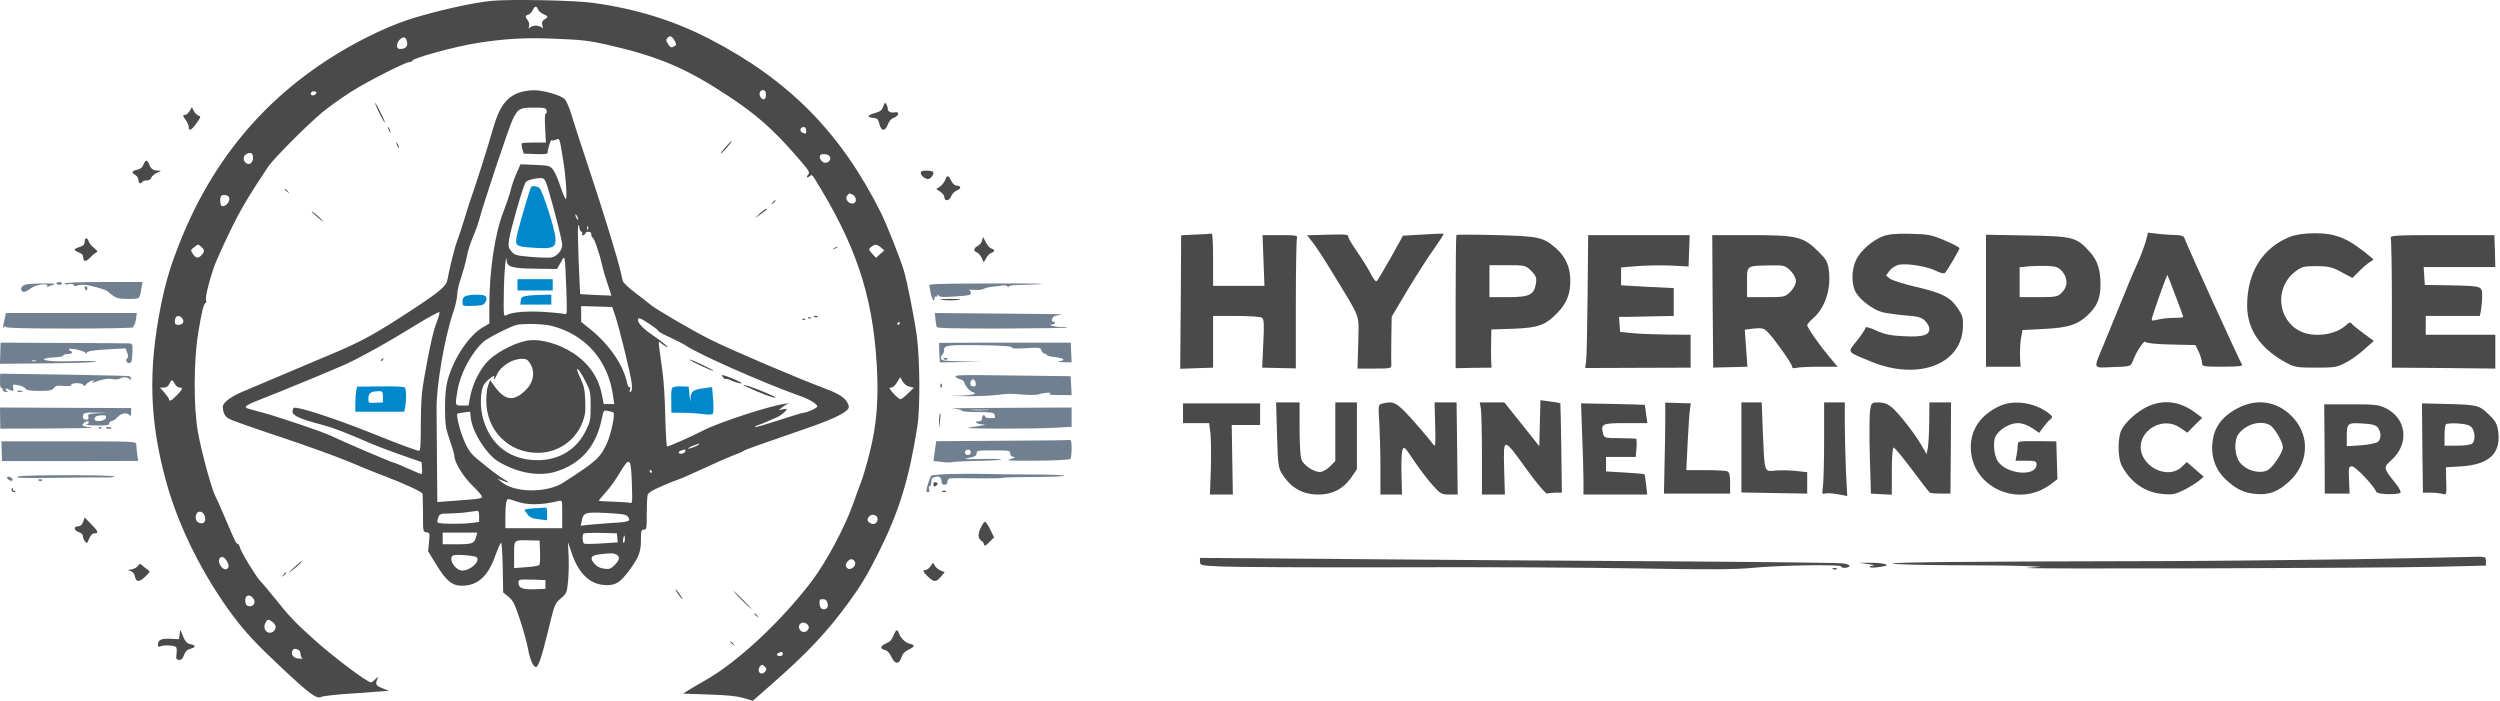 <svg width="1773" height="497" viewBox="0 0 1773 497" fill="none" xmlns="http://www.w3.org/2000/svg">
<path d="M348.911 0.569C335.957 1.707 308.389 7.918 290.356 13.714C280.821 16.82 270.146 21.374 259.161 26.964C197.289 58.638 154.175 105.838 128.162 170.324C121.115 187.817 117.695 199.1 114.171 216.386C104.844 262.758 105.984 299.504 118.316 343.289C127.126 374.445 144.019 408.189 164.954 436.343C174.488 448.972 181.121 456.114 200.294 474.124C219.26 491.928 224.649 495.861 227.655 494.309C228.795 493.688 236.671 492.756 245.066 492.135C253.461 491.618 263.825 490.893 268.074 490.479L275.847 489.961L271.183 488.098C266.519 486.235 266.001 485.303 267.659 481.474C268.385 479.714 268.177 479.714 266.208 481.681C264.965 482.923 263.617 483.958 263.203 483.958C260.301 483.958 235.22 465.016 221.436 452.387C209.414 441.622 204.647 436.551 195.009 424.44C190.863 419.264 186.2 413.675 184.541 412.019C181.225 408.396 170.861 391.42 170.032 387.901C169.617 386.659 168.996 385.624 168.477 385.624C167.441 385.624 167.13 384.899 159.254 366.475C156.352 359.643 153.346 352.811 152.517 351.362C150.133 347.015 142.775 319.999 140.391 306.543C137.282 289.05 137.282 256.651 140.495 236.674C142.775 222.079 144.537 214.833 145.884 214.833C146.299 214.833 146.402 214.005 146.092 212.97C145.573 210.9 147.646 201.791 151.17 191.026C152.31 187.3 157.388 175.914 162.363 165.666C170.032 149.622 175.836 139.685 190.241 118.156C193.661 112.877 218.535 87.931 228.691 79.546C232.94 76.027 241.957 69.61 248.693 65.262C260.612 57.706 287.454 44.043 290.356 44.043C291.185 44.043 292.118 43.629 292.429 43.008C293.672 40.938 322.898 32.967 337.926 30.587C358.343 27.378 372.334 26.55 393.994 27.481C412.442 28.206 417.831 28.827 429.749 31.518C466.748 39.902 486.128 48.08 516.287 67.954C536.186 81.099 548 91.45 564.168 109.978C574.117 121.364 574.635 122.192 573.081 123.952C571.319 125.919 572.666 126.54 574.532 124.677C575.361 123.849 576.086 124.159 577.226 125.919C606.556 172.808 618.578 208.105 621.687 257.065C623.345 282.011 621.791 301.471 616.816 320.827C614.951 328.383 612.36 337.285 611.116 340.597C609.769 344.013 607.074 351.673 604.898 357.676C599.198 373.824 585.725 399.08 575.465 412.433C554.115 440.587 523.024 469.57 500.327 482.405C494.834 485.51 489.03 488.926 487.476 489.961L484.47 491.928L502.503 492.549C515.665 492.963 522.195 493.584 527.169 495.033L533.906 497L546.86 485.614C572.459 463.256 586.968 447.833 602.411 426.51C610.805 414.917 615.054 407.878 623.242 391.524C637.544 363.059 644.799 339.562 650.602 302.299C652.675 289.464 652.364 254.167 650.188 238.123C648.322 224.667 643.14 198.893 641.068 192.061C638.062 182.228 628.942 159.456 624.9 151.175C596.503 94.245 559.712 56.878 503.332 27.688C477.837 14.543 451.617 6.365 420.525 2.018C407.571 0.258 363.11 -0.673 348.911 0.569ZM381.557 6.676C381.868 7.711 383.527 9.16 385.185 9.885C388.916 11.437 389.019 12.058 386.118 13.818C384.459 14.853 384.148 15.785 384.667 17.958C385.185 20.236 385.081 20.546 384.045 19.407C383.319 18.787 381.454 18.165 380.003 18.165C378.552 18.165 376.686 18.787 375.961 19.407C374.821 20.546 374.717 20.339 375.236 18.579C375.546 17.441 375.236 15.681 374.303 14.439C372.334 11.851 372.334 11.127 374.614 10.402C375.754 10.092 377.101 8.643 377.723 7.297C379.174 4.192 380.625 3.985 381.557 6.676ZM478.459 28.93C479.806 31.415 479.806 31.829 478.459 32.657C476.179 34.106 475.557 33.899 473.692 31.104C472.345 28.93 472.241 28.206 473.277 26.964C475.039 24.893 476.49 25.411 478.459 28.93ZM288.179 28.102C289.838 32.45 288.283 34.727 283.516 34.727C281.028 34.727 280.821 31.001 283.308 28.309C285.381 26.032 287.35 25.929 288.179 28.102ZM543.233 67.332C543.233 70.748 541.057 71.576 539.295 68.781C537.844 66.504 539.191 63.502 541.368 63.917C542.715 64.124 543.233 65.262 543.233 67.332ZM224.338 65.987C223.613 67.954 220.4 68.264 220.4 66.401C220.4 65.366 221.333 64.745 222.577 64.745C223.82 64.745 224.546 65.262 224.338 65.987ZM571.734 92.796C571.734 94.969 571.63 95.073 569.246 94.141C567.277 93.417 567.07 91.036 568.935 90.311C570.801 89.69 571.734 90.519 571.734 92.796ZM179.463 111.738C179.463 115.464 176.768 117.534 174.385 115.568C172.208 113.705 172.312 110.703 174.592 109.357C177.598 107.598 179.463 108.529 179.463 111.738ZM588.316 110.806C589.87 112.773 588.005 115.464 585.103 115.464C583.03 115.464 580.543 111.841 581.579 110.289C582.512 108.736 586.865 109.047 588.316 110.806ZM605.001 138.236C607.074 139.375 607.696 142.894 605.934 143.929C602.825 145.793 598.576 141.342 600.856 138.65C602.307 136.891 602.41 136.891 605.001 138.236ZM162.052 139.375C164.332 141.652 159.875 147.656 157.077 145.896C156.041 145.275 155.834 139.996 156.87 138.961C157.906 137.822 160.808 138.133 162.052 139.375ZM142.879 175.189C145.159 177.259 145.262 178.398 142.982 180.882C140.702 183.47 138.837 183.263 136.764 180.054C135.106 177.466 135.106 177.259 137.593 175.396C140.599 173.016 140.495 173.016 142.879 175.189ZM624.693 175.5L627.18 177.57L624.175 180.158L621.273 182.849L618.785 180.158C615.78 176.949 615.78 176.638 618.164 174.879C620.651 173.016 621.894 173.119 624.693 175.5ZM129.198 225.702C131.064 227.876 129.717 230.36 126.608 230.36C124.535 230.36 124.017 229.842 124.017 227.979C124.017 223.942 126.711 222.804 129.198 225.702ZM638.062 229.325C638.062 229.842 637.544 230.36 636.922 230.36C636.404 230.36 636.197 229.842 636.507 229.325C636.818 228.704 637.337 228.29 637.647 228.29C637.855 228.29 638.062 228.704 638.062 229.325ZM645.109 274.248L648.115 274.972L643.969 279.009C641.689 281.286 639.306 283.15 638.58 283.15C637.958 283.15 635.678 281.286 633.606 279.009C630.496 275.49 630.186 274.869 631.947 274.869C633.191 274.869 634.849 273.42 636.197 271.142L638.373 267.52L640.238 270.625C641.275 272.385 643.244 273.937 645.109 274.248ZM124.017 272.281C124.742 273.73 126.297 274.869 127.333 274.869C130.028 274.869 129.717 275.904 125.468 280.251C121.84 284.081 119.871 285.116 119.871 283.15C119.871 282.632 118.42 280.562 116.658 278.492L113.445 274.869H116.14C118.006 274.869 119.249 274.041 120.078 272.281C120.7 270.832 121.529 269.693 121.944 269.693C122.358 269.693 123.291 270.832 124.017 272.281ZM144.952 365.336C146.299 368.545 145.366 371.133 142.879 371.133C139.977 371.133 138.215 368.545 138.94 365.44C139.77 362.024 143.397 362.024 144.952 365.336ZM622.309 367.613C622.724 370.719 620.133 372.582 617.438 371.133C614.951 369.89 614.64 368.027 616.505 366.164C618.474 364.197 621.998 365.129 622.309 367.613ZM160.705 397.631C162.881 400.84 162.466 403.738 159.772 403.738C157.388 403.738 154.486 399.08 155.419 396.699C156.352 394.112 158.735 394.526 160.705 397.631ZM606.452 398.873C607.385 401.357 603.136 404.773 601.167 403.117C599.301 401.564 599.301 400.219 601.374 397.941C603.24 395.871 605.416 396.285 606.452 398.873ZM180.085 425.164C181.432 427.752 179.463 430.34 176.458 429.926C174.903 429.719 174.177 428.684 173.97 426.614C173.348 421.749 177.701 420.714 180.085 425.164ZM586.865 427.649C587.694 430.754 586.243 432.514 583.548 431.996C582.201 431.789 581.476 430.65 581.268 428.27C580.957 425.371 581.268 424.957 583.548 424.957C585.517 424.957 586.347 425.682 586.865 427.649ZM193.247 441.105C195.838 442.865 196.252 445.866 193.972 447.73C190.345 450.731 185.992 446.591 188.065 442.14C189.516 439.035 190.138 438.828 193.247 441.105ZM572.874 443.175C573.806 444.314 573.91 445.245 573.081 446.487C571.734 448.765 568.624 448.765 567.277 446.591C564.79 442.658 569.868 439.552 572.874 443.175ZM211.487 460.772C212.42 461.082 213.145 462.531 213.145 463.773C213.145 465.119 213.767 466.465 214.493 466.775C215.115 467.086 214.182 467.189 212.213 467.086C208.378 466.879 206.202 464.498 207.238 461.807C207.964 460.047 208.896 459.737 211.487 460.772ZM555.151 463.773C555.151 464.602 554.219 465.326 553.079 465.326C550.799 465.326 550.28 463.773 552.353 462.945C554.53 462.014 555.151 462.221 555.151 463.773ZM542.715 473.089C543.751 474.331 543.751 474.952 542.715 476.195C541.057 478.265 538.984 478.161 538.155 476.091C537.533 474.435 539.088 471.537 540.642 471.537C541.057 471.537 541.989 472.261 542.715 473.089Z" fill="#4A4A4A"/>
<path d="M368.949 65.452C359.335 68.456 354.063 75.602 349.618 91.345C346.931 101.08 338.868 126.662 335.456 136.398C333.699 141.265 331.012 149.655 329.461 155.04C327.807 160.426 325.636 167.158 324.499 170.058C322.638 174.822 319.124 188.597 317.47 197.711C316.643 202.786 313.025 205.997 293.901 218.632C266.198 236.861 256.274 242.35 233.326 251.878C226.194 254.882 211.101 261.199 199.731 266.067C188.36 270.831 175.852 276.217 171.82 277.874C167.892 279.428 163.034 282.224 161.07 283.985C157.865 286.988 157.659 287.61 158.279 291.131C158.796 293.824 159.933 295.481 162.104 296.828C163.861 297.967 180.297 303.767 198.49 309.774C216.787 315.884 239.012 323.859 247.798 327.588C256.585 331.316 267.542 335.77 272.09 337.427C285.322 342.398 299.483 348.82 299.69 350.166C299.794 350.787 299.897 357.105 300 364.252C300 377.094 300 377.198 302.481 377.508C304.859 377.923 304.859 378.13 304.238 384.448L303.618 390.973L309.2 400.087C316.54 412.101 320.571 415.415 327.704 415.415C338.764 415.312 346.104 408.787 351.272 394.08C353.133 389.005 354.89 384.966 355.407 384.966C355.821 384.966 356.337 392.837 356.544 402.572L356.854 420.179L360.679 423.286C363.883 425.979 365.021 428.154 368.638 439.133C371.016 446.072 373.6 455.497 374.427 460.054C375.978 468.132 378.149 473 380.113 473C381.87 473 384.247 465.75 388.899 446.693C393.344 428.258 393.447 428.154 397.686 424.426C401.924 420.801 402.027 420.386 402.854 412.412C403.371 407.854 403.474 399.672 403.268 394.287L402.751 384.448L405.645 392.837C410.71 407.44 418.98 414.897 430.247 415.001C436.76 415.001 439.861 413.033 445.856 405.058C452.989 395.53 454.54 391.594 454.54 383.101C454.54 376.369 454.746 375.644 456.607 375.644C458.571 375.644 458.674 374.919 458.674 364.459C458.674 358.348 458.985 352.341 459.295 351.098C459.708 349.441 462.396 347.784 469.322 344.78C474.594 342.502 479.969 340.327 481.416 339.913C482.863 339.498 490.409 336.184 498.265 332.559C506.122 328.831 515.632 324.688 519.353 323.238C523.178 321.891 526.692 320.338 527.313 319.82C528.45 318.888 536.306 316.092 569.695 304.595C588.301 298.277 598.535 293.617 601.326 290.199C602.257 289.06 602.257 288.128 601.119 285.849C599.362 282.121 594.71 279.117 585.51 275.699C564.526 267.828 518.216 248.046 503.744 240.796C490.513 234.168 464.153 218.736 460.742 215.629C459.295 214.386 454.54 210.657 450.095 207.343C445.753 204.029 441.928 200.404 441.618 199.161C441.308 198.022 440.688 195.122 440.171 192.843C438.207 183.833 428.077 150.897 417.946 120.344C412.054 102.634 406.162 84.613 404.922 80.263C403.578 75.913 401.614 71.356 400.373 70.216C397.376 67.42 385.074 63.899 378.665 64.002C375.771 64.002 371.43 64.624 368.949 65.452ZM387.659 78.398C387.969 79.538 387.659 80.47 387.142 80.47C386.418 80.47 386.212 83.888 386.625 90.827L387.142 101.08H378.872C374.324 101.08 370.396 101.287 370.086 101.598C369.776 101.909 369.879 103.67 370.396 105.534L371.43 108.952L379.906 109.262C386.315 109.469 388.382 109.262 388.382 108.227C388.382 105.845 390.553 98.905 391.173 99.423C391.483 99.734 392.827 99.63 394.171 99.112C396.962 97.973 396.755 97.248 399.236 112.577C401.407 125.419 402.441 142.405 401.097 141.058C400.477 140.437 398.719 136.191 397.169 131.426C395.618 126.662 393.344 121.587 392 120.034C389.83 117.548 389.003 117.341 379.389 116.926L369.155 116.512L366.468 122.519C364.917 125.937 362.953 131.53 362.126 135.051C361.196 138.676 359.025 144.994 357.371 149.24C351.065 164.983 347.034 191.29 347.034 216.871V229.403L342.486 232.096C332.355 238 321.501 254.467 317.367 270.003C316.126 274.767 315.609 280.567 315.609 289.681C315.713 301.385 316.023 303.56 318.917 312.052C320.778 317.231 322.225 322.306 322.225 323.341C322.225 327.795 328.531 338.152 335.146 344.47C338.868 347.991 341.865 351.616 341.865 352.341C341.865 353.273 339.281 353.895 332.872 354.309C327.807 354.723 320.674 355.241 316.953 355.552L310.131 356.07L309.924 329.348C309.821 314.642 309.614 297.035 309.614 290.199C309.407 273.628 315.299 239.657 321.191 222.154C322.949 217.286 324.292 211.175 324.292 208.689C324.292 206.307 325.533 200.922 326.98 196.986C328.324 192.947 330.185 186.422 331.012 182.279C331.735 178.136 333.803 171.611 335.56 167.779C337.214 163.947 339.074 158.665 339.798 156.076C342.382 145.719 361.196 89.377 363.78 84.302C367.398 77.052 368.742 76.327 378.459 76.327C386.212 76.327 387.142 76.534 387.659 78.398ZM389.003 134.844C393.654 150.69 398.719 170.886 398.719 173.683C398.719 177.618 395.101 181.761 391.07 182.59C389.106 182.901 382.594 182.693 376.391 182.176C366.054 181.243 365.021 181.036 362.746 178.343C360.576 175.754 360.369 174.822 360.989 170.161C362.023 163.015 370.809 132.358 372.773 129.251C373.807 127.698 380.113 126.144 384.144 126.351C386.212 126.558 386.832 127.594 389.003 134.844ZM410.09 155.558C410.09 156.076 409.573 155.869 409.056 155.04C408.54 154.212 408.023 152.969 408.023 152.451C408.023 151.83 408.54 152.14 409.056 152.969C409.573 153.797 410.09 154.937 410.09 155.558ZM412.364 164.362C412.881 164.362 413.191 165.087 412.881 165.812C412.468 166.847 412.778 167.158 413.812 166.744C414.535 166.433 415.259 165.812 415.259 165.294C415.259 164.776 416.189 164.362 417.326 164.362C418.67 164.362 419.394 165.087 419.394 166.433C419.394 167.572 419.807 168.504 420.221 168.504C421.254 168.504 425.079 179.276 427.043 188.183C427.87 191.911 429.731 198.125 431.178 202.165C432.522 206.1 433.659 209.518 433.555 209.622C433.452 209.622 428.387 209.518 422.391 209.207L411.434 208.586L410.4 185.697C409.883 173.165 409.677 161.876 409.987 160.737C410.504 158.976 410.607 159.183 410.917 161.462C411.124 163.119 411.744 164.362 412.364 164.362ZM417.016 162.497C416.706 163.326 416.396 163.015 416.396 161.876C416.292 160.737 416.603 160.115 416.913 160.529C417.223 160.84 417.326 161.772 417.016 162.497ZM401.614 205.065C402.234 221.118 402.131 223.293 400.787 222.775C399.96 222.464 393.861 221.739 387.349 221.325C375.047 220.393 363.47 221.221 359.542 223.293C356.958 224.743 357.061 224.95 357.371 203.718C357.578 192.429 359.025 178.447 359.335 184.765C359.542 189.322 363.16 190.358 379.699 190.565L394.998 190.772L397.686 186.111C400.787 180.518 400.58 179.276 401.614 205.065ZM436.14 223.396C439.034 231.786 447.097 264.721 447.924 271.246C448.441 275.285 448.234 277.253 447.304 277.771C446.373 278.288 446.27 277.874 446.787 276.217C447.2 274.767 447.097 274.146 446.477 274.56C445.96 274.871 445.236 273.731 444.823 272.074C442.342 259.232 432.522 244.835 418.98 233.753L412.158 228.264V222.671V217.079L423.218 217.389L434.176 217.7L436.14 223.396ZM309.924 227.953C307.443 233.961 304.755 245.664 301.034 266.896C298.967 278.288 298.553 284.503 298.45 300.245C298.45 315.159 298.14 319.716 297.209 319.716C295.659 319.716 282.531 314.849 263.821 307.288C237.358 296.724 210.481 287.92 208.31 289.267C207.897 289.578 207.483 290.82 207.483 292.063C207.483 294.756 213.582 297.449 228.158 301.177C236.427 303.352 244.697 306.563 263.304 314.642C267.542 316.506 277.362 320.131 285.012 322.824L298.967 327.691L299.277 331.938C299.483 334.32 299.277 336.288 298.863 336.288C298.553 336.288 294.108 334.423 289.043 332.145C283.978 329.866 279.429 328.002 278.913 328.002C277.879 328.002 241.079 312.259 235.394 309.359C229.605 306.46 195.596 294.963 184.949 292.27C179.677 290.924 175.025 289.578 174.612 289.267C173.681 288.231 175.542 286.885 181.124 284.71C200.764 277.046 237.461 261.821 245.214 258.299C257.412 252.603 274.364 243.178 294.832 230.543C303.928 224.95 311.578 220.807 311.681 221.429C311.888 221.946 311.061 224.95 309.924 227.953ZM461.362 230.232C464.463 232.303 466.944 234.271 466.944 234.789C466.944 235.203 470.769 237.275 475.524 239.45C480.176 241.625 485.241 244.214 486.688 245.25C494.958 251.05 542.612 272.074 566.18 280.36C573.519 282.846 579.618 286.471 579.618 288.231C579.618 289.37 572.072 292.788 569.591 292.788C568.868 292.788 561.115 295.17 552.225 298.07C543.335 300.97 535.789 303.145 535.582 302.835C535.272 302.524 536.099 302.006 537.443 301.592C539.717 300.867 546.023 298.174 551.708 295.585C554.189 294.342 557.91 291.235 557.91 290.199C557.91 289.888 556.67 289.888 555.119 290.303L552.225 290.924L554.809 288.749C556.256 287.61 558.324 286.471 559.461 286.263C560.598 286.056 559.668 286.056 557.394 286.263C547.47 287.299 510.36 299.313 498.886 305.217C490.409 309.567 474.594 316.609 473.146 316.609C472.63 316.609 472.113 306.977 471.803 295.067C471.596 283.26 470.665 268.76 469.735 262.753C468.908 256.746 467.874 249.6 467.564 246.803C466.944 242.039 467.048 241.832 468.701 243.282C469.735 244.11 471.286 245.25 472.113 245.664C476.351 248.046 470.355 242.764 463.74 238.31C456.194 233.236 452.472 229.403 452.472 226.814C452.472 224.846 454.23 225.468 461.362 230.232ZM391.38 231.164C415.465 237.378 431.385 255.71 434.796 280.878L435.623 286.574H431.901H428.18L426.94 280.36C424.562 267.724 417.74 257.782 406.369 250.325C396.859 244.11 384.558 240.485 375.668 241.314C367.605 242.039 353.856 248.667 347.034 255.089C340.832 260.889 335.456 271.349 333.492 281.085L332.252 287.61H327.807C322.638 287.61 322.638 287.713 324.396 277.253C326.36 265.032 334.216 250.221 342.899 242.35C346 239.553 363.056 230.957 366.674 230.336C372.773 229.3 386.005 229.714 391.38 231.164ZM375.978 257.782C380.009 264.41 378.252 272.074 371.326 278.081C363.367 285.124 357.164 283.571 349.722 272.489L347.654 269.589L346.31 273.006C345.483 274.871 344.863 279.738 344.863 283.778C344.656 305.113 360.576 321.27 381.663 321.166C395.722 321.063 408.333 312.363 413.191 299.21C415.052 294.342 415.362 291.649 415.052 283.985C414.742 276.114 414.122 273.524 411.331 267.517C406.886 258.092 410.4 260.785 415.362 270.728C418.67 277.253 418.877 278.288 418.877 288.128C418.877 297.76 418.67 299.002 415.465 305.424C408.85 318.991 396.239 326.552 380.63 326.345C361.816 326.138 348.274 315.884 342.796 297.656C340.212 289.37 340.522 276.942 343.313 272.592C345.38 269.485 351.376 265.032 350.549 267.31C349.308 270.521 351.169 268.967 352.513 265.549C354.994 259.749 363.367 254.467 369.982 254.467C373.29 254.467 374.221 254.985 375.978 257.782ZM435.106 292.685C436.346 293.824 433.142 308.738 430.351 314.538C425.492 324.895 423.012 327.07 399.443 342.295C387.762 349.752 364.917 349.545 355.717 341.88L352.719 339.395L356.647 340.948C361.196 342.813 361.713 342.191 357.474 339.913C355.717 339.084 349.618 334.631 343.933 329.97C334.319 322.409 333.079 320.959 329.874 314.124C326.67 307.392 323.259 294.445 324.396 293.41C324.603 293.203 326.773 292.788 329.047 292.478L333.389 291.96L333.906 296.413C334.94 306.46 345.173 322.513 353.65 327.484C367.191 335.459 381.973 338.048 393.654 334.631C411.744 329.245 422.701 316.817 426.733 297.242C428.077 290.82 428.077 290.82 431.178 291.442C432.935 291.753 434.692 292.27 435.106 292.685ZM495.371 315.47C494.027 316.609 486.998 318.991 488.032 317.956C488.445 317.438 490.306 316.609 492.063 315.884C496.198 314.331 496.508 314.331 495.371 315.47ZM485.964 320.234C485.241 321.891 481.416 322.409 481.416 320.856C481.416 320.027 483.07 319.199 485.758 318.784C486.171 318.784 486.274 319.406 485.964 320.234ZM448.131 343.123C448.544 356.587 448.544 357.209 446.683 356.587C445.546 356.277 440.171 355.966 434.692 355.759C429.11 355.655 424.562 355.345 424.562 355.137C424.562 354.93 426.836 352.237 429.524 349.234C432.315 346.23 436.553 340.327 439.034 336.184C446.58 323.341 447.51 324.066 448.131 343.123ZM462.292 334.216C462.603 334.734 462.396 335.252 461.879 335.252C461.259 335.252 460.742 334.734 460.742 334.216C460.742 333.595 460.949 333.181 461.155 333.181C461.465 333.181 461.982 333.595 462.292 334.216ZM365.434 355.345C374.014 358.452 383.421 358.348 396.445 355.241C398.719 354.723 398.719 354.827 398.719 364.666V374.609H378.562H358.405V366.53C358.405 358.244 359.128 353.895 360.472 353.895C360.886 353.895 363.16 354.516 365.434 355.345ZM339.798 366.219V370.155L334.423 370.88C326.256 371.812 311.061 371.605 310.441 370.569C310.027 370.051 310.234 368.394 310.854 366.944C311.785 364.459 312.301 364.252 318.814 364.148C322.742 364.044 328.427 363.734 331.528 363.216C334.63 362.802 337.834 362.387 338.558 362.284C339.385 362.18 339.798 363.63 339.798 366.219ZM445.03 366.116C447.717 369.534 446.477 370.155 435.209 370.776C429.007 371.191 421.254 371.812 417.946 372.123L411.847 372.848L412.571 369.326C413.708 363.527 415.155 363.009 430.247 363.837C440.688 364.355 443.996 364.873 445.03 366.116ZM337.524 381.237C336.18 385.587 334.836 386.001 323.052 386.001H313.955V381.858V377.716H326.256H338.558L337.524 381.237ZM437.794 381.444L438.104 384.655L426.733 385.38C420.427 385.794 414.845 385.898 414.225 385.483C413.088 384.758 412.778 379.476 413.915 378.337C414.328 378.026 419.807 377.819 426.009 377.923L437.483 378.233L437.794 381.444ZM443.169 382.376C443.169 383.826 442.755 384.966 442.239 384.966C441.825 384.966 441.618 383.826 441.928 382.376C442.135 380.926 442.549 379.787 442.755 379.787C442.962 379.787 443.169 380.926 443.169 382.376ZM383.007 391.594C383.214 396.151 382.904 400.19 382.387 400.708C381.767 401.33 377.632 401.951 372.98 402.262L364.607 402.883V393.458C364.607 382.583 364.194 382.998 375.461 383.205L382.697 383.412L383.007 391.594ZM437.07 393.251C439.861 394.805 439.551 397.083 435.933 400.708C433.038 403.505 432.212 403.815 428.387 403.297C425.389 402.883 423.322 401.847 421.668 399.88C418.05 395.737 418.98 393.873 425.079 393.148C433.555 392.112 434.899 392.215 437.07 393.251ZM338.041 395.219C340.832 398.015 333.596 404.644 327.91 404.644C322.742 404.644 317.367 395.737 321.501 393.873C323.465 392.94 336.904 394.08 338.041 395.219ZM386.832 414.483V417.59L379.389 417.901C370.706 418.211 367.708 417.072 367.708 413.447C367.708 410.858 367.708 410.858 377.322 411.065L386.832 411.376V414.483Z" fill="#4A4A4A"/>
<path d="M330.468 209.89C328.644 210.601 328 211.719 328 213.953C328 217 328.107 217 333.686 217C336.691 217 340.338 216.695 341.733 216.391C344.63 215.578 346.132 211.109 343.986 209.789C342.055 208.672 333.579 208.773 330.468 209.89Z" fill="#0088CC"/>
<path d="M376.655 132.698C375.716 134.248 369.77 154.409 367.475 163.403C364.658 174.776 364.658 174.776 378.637 175.706C392.095 176.637 394.285 175.603 393.973 168.986C393.66 162.68 384.688 134.972 382.497 133.215C380.515 131.871 377.385 131.56 376.655 132.698Z" fill="#0088CC"/>
<path d="M367 202V206H379.5H392V202V198H379.5H367V202Z" fill="#0088CC"/>
<path d="M373.081 209.9C370.195 210.4 369.498 211 369.299 213.2L369 216H379.95H391V212.5V209L383.833 209.1C379.851 209.2 374.973 209.5 373.081 209.9Z" fill="#0088CC"/>
<path d="M270.573 254.947C269.894 255.579 269.818 256 270.347 256C270.8 256 271.479 255.474 271.706 254.947C272.31 253.684 272.008 253.684 270.573 254.947Z" fill="#4A4A4A"/>
<path d="M252.618 277.172C252.309 278.797 252 282.758 252 286.008V292H269.411H286.72L287.441 288.141C288.265 282.961 288.162 276.563 287.235 275.039C286.72 274.125 281.775 273.922 269.824 274.024L253.236 274.227L252.618 277.172ZM271.575 281.641V285.399L266.424 285.602C261.478 285.906 261.272 285.805 261.272 283.063C261.272 279.102 262.406 277.985 266.424 277.578C271.266 277.071 271.575 277.375 271.575 281.641Z" fill="#0088CC"/>
<path d="M489.018 255.105C489.756 256.14 505.465 263.492 505.992 262.974C506.203 262.767 502.302 260.696 497.452 258.418C492.497 256.037 488.702 254.587 489.018 255.105Z" fill="#4A4A4A"/>
<path d="M512.638 267.417C513.369 268.414 514.309 269.113 514.726 268.814C515.144 268.514 516.501 268.814 517.753 269.512C520.363 270.809 526 272.405 526 271.906C526 271.208 520.05 268.414 515.457 266.918C511.594 265.621 511.49 265.621 512.638 267.417Z" fill="#4A4A4A"/>
<path d="M529.821 274.475C538.88 278.782 549.341 282.659 549.988 281.906C550.527 281.367 533.272 274.259 529.282 273.398C526.155 272.751 526.155 272.751 529.821 274.475Z" fill="#4A4A4A"/>
<path d="M477.588 274.538C476.159 275.153 475.853 276.793 476.057 283.965L476.159 292.674L484.324 292.777C488.814 292.777 495.141 293.186 498.407 293.596C502.285 294.211 504.735 294.109 505.449 293.391C506.061 292.777 506.163 289.19 505.755 283.453L505.041 274.538L499.734 275.256C491.671 276.28 489.937 277.407 489.732 282.326C489.63 285.707 489.528 285.297 489.018 280.379L488.406 274.231L483.813 274.026C481.262 273.924 478.506 274.129 477.588 274.538Z" fill="#0088CC"/>
<path d="M377.8 360.538C374.6 360.737 372 361.235 372 361.633C372.1 362.031 373.1 363.525 374.3 365.018C376 367.109 377.7 367.805 382.3 368.303L388 369V364.421C388 360.24 387.8 359.841 385.8 360.04C384.5 360.14 380.9 360.339 377.8 360.538Z" fill="#0088CC"/>
<path d="M268.115 78.335C269.76 81.79 271.791 85.56 272.662 86.712C273.533 87.863 272.662 85.455 270.727 81.476C268.792 77.393 266.76 73.623 266.18 73.1C265.599 72.472 266.47 74.88 268.115 78.335Z" fill="#4A4A4A"/>
<path d="M626.405 75.447C625.455 78.237 624.293 79.095 620.489 80.168C614.996 81.778 614.468 83.173 619.327 83.602C622.285 83.924 622.813 84.46 623.659 87.894C624.926 93.259 627.884 93.367 629.68 88.216C630.631 85.748 632.005 84.138 634.012 83.495C637.498 82.207 638.132 78.988 634.857 79.632C631.793 80.276 629.575 79.203 629.575 77.057C629.575 76.091 629.047 74.589 628.518 73.73C627.779 72.443 627.356 72.764 626.405 75.447Z" fill="#4A4A4A"/>
<path d="M134.512 78.732C133.532 80.203 132.162 81.464 131.378 81.464C129.42 81.464 129.518 82.2 131.868 85.352C132.945 86.823 133.826 88.925 133.826 89.975C133.826 93.548 135.882 92.392 139.995 86.508C142.541 82.83 142.541 82.62 140.68 81.99C139.603 81.569 138.135 80.098 137.449 78.627L136.078 76L134.512 78.732Z" fill="#4A4A4A"/>
<path d="M275.574 92C276.085 93.1 276.681 94 276.936 94C277.106 94 276.936 93.1 276.426 92C275.915 90.9 275.319 90 275.064 90C274.894 90 275.064 90.9 275.574 92Z" fill="#4A4A4A"/>
<path d="M514.526 104.353C512.295 106.934 510.744 109 511.035 109C511.811 109 519.373 100.531 518.986 100.015C518.792 99.808 516.756 101.771 514.526 104.353Z" fill="#4A4A4A"/>
<path d="M281.574 103C282.085 104.1 282.681 105 282.936 105C283.106 105 282.936 104.1 282.426 103C281.915 101.9 281.319 101 281.064 101C280.894 101 281.064 101.9 281.574 103Z" fill="#4A4A4A"/>
<path d="M101.734 116.785C100.98 118.801 99.579 119.909 97.209 120.413C93.331 121.219 93.007 122.429 96.024 124.142C97.209 124.847 98.179 126.46 98.179 127.669C98.179 130.088 99.687 130.793 100.872 128.979C101.195 128.374 102.703 127.971 104.104 127.971C105.72 127.971 106.905 127.266 107.336 125.956C107.767 124.847 109.598 123.235 111.429 122.529C114.661 121.119 114.769 121.119 112.184 121.018C108.521 120.816 107.12 119.909 105.827 116.584C104.427 113.056 103.242 113.157 101.734 116.785Z" fill="#4A4A4A"/>
<path d="M653 122.6C653 124.5 655.912 126.9 658.2 127C660.072 127 662.672 123.3 661.84 122C661.424 121.4 659.344 121 657.056 121C654.04 121 653 121.4 653 122.6Z" fill="#4A4A4A"/>
<path d="M670.446 127.351C669.832 129.03 668.195 131.234 666.66 132.283L664 134.067L666.865 135.956C668.399 137.006 669.729 138.685 669.729 139.734C669.729 142.987 673.31 142.672 674.538 139.209C675.254 137.425 676.891 135.746 678.733 135.012C681.904 133.753 681.7 131.654 678.426 131.654C677.3 131.654 675.766 130.395 674.845 128.611C672.696 124.203 671.571 123.888 670.446 127.351Z" fill="#4A4A4A"/>
<path d="M202 134.379C202 134.581 202.799 135.389 203.797 136.096C205.294 137.408 205.394 137.307 204.096 135.692C202.799 134.076 202 133.571 202 134.379Z" fill="#4A4A4A"/>
<path d="M547.897 143.692C546.595 145.307 546.695 145.408 548.297 144.096C549.199 143.389 550 142.581 550 142.379C550 141.571 549.199 142.076 547.897 143.692Z" fill="#4A4A4A"/>
<path d="M538.706 151.563L535 155L539.553 151.849C541.988 150.035 544 148.507 544 148.316C544 147.362 541.988 148.603 538.706 151.563Z" fill="#4A4A4A"/>
<path d="M221 150.094C221 150.287 223.237 152.313 225.939 154.629C228.642 157.041 229.76 157.717 228.455 156.173C226.126 153.471 221 149.322 221 150.094Z" fill="#4A4A4A"/>
<path d="M696.484 170.615C696.081 172.123 694.771 173.732 693.36 174.436C690.539 175.743 690.136 178.156 692.756 178.961C693.763 179.363 695.275 181.073 696.182 182.782L697.693 186L699.507 182.883C700.515 181.073 702.228 179.464 703.236 179.263C705.654 178.559 705.553 176.95 703.135 176.246C702.027 176.045 700.313 174.034 699.205 171.922L697.19 168L696.484 170.615Z" fill="#4A4A4A"/>
<path d="M60.038 171.419C60.038 173.396 59.213 174.228 56.431 175.165C51.999 176.622 51.896 177.454 55.916 179.015C57.977 179.743 59.007 180.888 59.007 182.344C59.007 185.778 60.965 185.882 63.954 182.656C65.5 180.992 67.458 179.431 68.282 179.015C69.519 178.599 69.21 177.87 66.943 176.101C65.294 174.853 63.542 172.772 63.026 171.419C61.893 168.194 60.038 168.194 60.038 171.419Z" fill="#4A4A4A"/>
<path d="M591.336 176.15C589.492 177.188 589.492 177.262 591.746 176.447C592.975 176.002 594 175.483 594 175.335C594 174.742 593.488 174.89 591.336 176.15Z" fill="#4A4A4A"/>
<path d="M19.673 201.526C16.117 201.944 14.085 204.034 15.405 206.124C16.32 207.691 18.251 207.169 21.909 204.452C25.567 201.63 35.017 200.481 33.493 203.093C32.985 203.825 33.188 203.929 34.204 203.302C35.017 202.884 36.237 202.362 36.948 202.257C37.761 202.048 38.574 201.735 38.98 201.421C39.59 200.794 25.974 200.899 19.673 201.526Z" fill="#708090"/>
<path d="M40 200.941C40 201.529 40.933 202 42 202C43.067 202 44 201.529 44 200.941C44 200.471 43.067 200 42 200C40.933 200 40 200.471 40 200.941Z" fill="#708090"/>
<path d="M46 201.091C46 201.745 47.139 201.963 48.693 201.527C50.454 201.091 51.697 201.309 52.215 202.181C52.733 203.054 53.561 203.163 54.39 202.618C55.115 202.181 57.704 201.854 59.983 201.963C64.126 202.291 75.002 205.345 76.038 206.435C76.348 206.763 78.006 208.181 79.87 209.49C82.563 211.562 84.635 211.998 90.953 211.998C99.446 211.998 99.032 212.325 100.379 204.036L101 200H73.448C55.529 200 46 200.436 46 201.091Z" fill="#708090"/>
<path d="M662.097 201.561L659 201.96L659.929 207.347C660.961 212.435 662.716 214.928 662.716 211.237C662.716 210.439 663.232 210.04 663.748 210.34C664.368 210.639 664.78 210.34 664.78 209.641C664.78 208.544 664.987 208.544 665.709 209.641C666.329 210.739 668.909 210.838 677.58 210.24C687.076 209.641 688.522 209.342 688.522 207.746C688.522 206.848 687.902 205.851 687.283 205.551C686.56 205.352 688.109 205.352 690.689 205.551C693.579 205.851 696.47 205.551 697.915 204.753C699.257 204.055 702.25 203.357 704.521 203.257C706.792 203.057 709.785 202.758 711.23 202.459C712.676 202.159 714.017 202.459 714.534 203.157C715.05 203.955 715.359 203.955 715.359 203.257C715.359 202.459 718.972 202.06 726.92 201.96C733.32 201.86 738.688 201.561 738.997 201.361C739.513 200.763 666.742 200.962 662.097 201.561Z" fill="#708090"/>
<path d="M60.077 204.5C60.307 205.25 60.846 206 61.308 206C61.692 206 62 205.25 62 204.5C62 203.6 61.462 203 60.769 203C60.154 203 59.846 203.6 60.077 204.5Z" fill="#708090"/>
<path d="M668.355 212.667C671.384 213.111 676.577 213.111 679.714 212.667C682.744 212.222 680.255 212 673.981 212C667.706 212 665.218 212.222 668.355 212.667Z" fill="#4A4A4A"/>
<path d="M663.412 226.304C663.721 228.696 664.03 231.183 664.338 231.852C664.647 232.809 674.531 233 711.182 233C736.715 232.904 757.305 232.617 756.997 232.235C756.585 231.948 754.835 231.757 752.981 231.852C751.128 231.948 748.348 231.661 746.598 231.183C744.024 230.417 743.921 230.322 745.878 230.226C748.04 230.13 749.275 228.217 747.113 228.217C744.951 228.217 746.083 224.391 748.451 224.009C749.687 223.722 751.643 223.339 752.775 223.148C754.629 222.765 743.407 222.574 684.723 222.191L663 222L663.412 226.304Z" fill="#708090"/>
<path d="M3.568 224.9C3.257 226.5 2.635 229.1 2.324 230.6C1.806 232.6 1.909 233.1 2.635 232.1C3.361 231.2 3.88 231.1 4.294 231.9C4.813 232.7 18.294 233 50.129 233C77.194 233 95.03 232.6 94.719 232.1C94.304 231.6 94.511 231 94.926 230.8C95.445 230.7 96.067 228.6 96.481 226.2L97 222H50.544H4.191L3.568 224.9Z" fill="#708090"/>
<path d="M577.548 224.774C578.396 225.148 579.486 225.024 579.849 224.649C580.334 224.274 579.607 223.9 578.274 224.024C576.942 224.024 576.578 224.399 577.548 224.774Z" fill="#4A4A4A"/>
<path d="M573.365 225.774C573.93 226.148 574.657 226.024 574.9 225.649C575.223 225.274 574.738 224.9 573.85 225.024C572.961 225.024 572.719 225.399 573.365 225.774Z" fill="#4A4A4A"/>
<path d="M569.365 226.774C569.93 227.148 570.657 227.024 570.9 226.649C571.223 226.274 570.738 225.9 569.85 226.024C568.961 226.024 568.719 226.399 569.365 226.774Z" fill="#4A4A4A"/>
<path d="M0.208 250.5L0 258L35.14 257.683C54.478 257.472 69.345 256.944 68.201 256.415C67.058 255.993 60.196 255.887 52.919 256.099C38.571 256.732 27.551 255.676 32.333 254.197C33.789 253.775 37.116 253.458 39.923 253.352C42.626 253.246 44.809 252.718 44.809 252.19C44.809 251.556 46.265 251.134 47.928 251.134C51.047 251.134 52.191 249.655 49.8 248.704C49.072 248.493 48.656 247.965 48.968 247.648C49.904 246.592 59.572 248.704 60.508 250.183C61.132 251.134 61.444 251.239 61.444 250.394C61.444 249.021 66.018 248.282 79.742 247.542L89.099 247.12L90.242 250.183C90.97 251.979 90.97 253.458 90.45 253.88C88.787 254.937 89.514 257.472 91.49 257.472C93.257 257.472 93.569 256.521 93.881 250.606C94.193 244.373 93.985 243.739 92.114 243.528C90.97 243.423 69.865 243.317 45.225 243.211L0.416 243L0.208 250.5ZM25.368 256.099C24.64 256.31 23.392 256.31 22.768 256.099C22.041 255.782 22.561 255.57 24.016 255.57C25.472 255.57 25.991 255.782 25.368 256.099Z" fill="#708090"/>
<path d="M666.043 243.207C665.939 243.311 666.043 246.422 666.147 250.156L666.563 257L681.737 256.793L697.016 256.585L682.257 256.274C668.434 255.963 667.394 255.756 667.394 253.889C667.394 252.852 667.914 251.607 668.434 251.296C669.057 250.985 669.473 249.533 669.473 248.289C669.473 244.97 672.383 244.556 691.819 244.763C711.047 244.97 718.53 245.489 717.803 246.733C717.491 247.148 721.856 247.356 727.572 246.941C737.446 246.319 737.862 246.422 738.589 248.6C738.901 249.741 739.941 250.778 740.772 250.778C741.604 250.778 742.227 251.193 742.227 251.711C742.227 252.126 744.618 252.852 747.424 253.163C754.284 253.993 756.154 255.237 752.101 256.067C749.607 256.585 750.126 256.793 754.491 256.896L760 257L759.688 249.948L759.376 243H712.814C687.142 243 666.147 243.104 666.043 243.207Z" fill="#708090"/>
<path d="M669.548 254.774C670.396 255.148 671.486 255.024 671.849 254.649C672.334 254.274 671.607 253.9 670.274 254.024C668.942 254.024 668.578 254.399 669.548 254.774Z" fill="#4A4A4A"/>
<path d="M0.02 269.958C-0.084 272.822 0.227 275.025 0.848 275.025C1.366 275.025 1.883 275.686 1.883 276.458C1.883 277.229 2.919 277.89 4.265 278C5.507 278 5.921 277.89 5.3 277.559C4.575 277.229 3.954 276.568 3.954 276.017C3.954 275.356 4.783 275.356 5.921 276.127C9.028 277.78 10.063 277.449 9.338 274.805C8.821 272.602 9.131 272.492 12.859 273.153C15.033 273.593 17.415 274.585 18.036 275.576C18.968 276.788 21.349 277.229 27.872 277.229C35.12 277.229 36.88 276.898 38.33 275.136C39.572 273.483 40.919 273.263 45.267 273.703C48.788 274.034 50.548 273.814 50.548 272.932C50.548 271.28 58.521 271.39 59.142 273.042C59.453 274.144 59.97 274.034 61.006 272.712C61.834 271.61 63.594 270.508 65.044 270.068C67.115 269.517 67.322 269.627 66.079 270.619C64.837 271.72 64.837 271.831 66.597 271.169C72.706 268.856 76.226 268.305 79.85 268.856C82.128 269.297 84.51 269.076 85.234 268.415C86.787 267.093 91.136 267.424 92.172 268.966C92.689 269.627 93 269.517 93 268.636C93 267.864 92.379 267.093 91.757 266.763C91.033 266.542 70.117 266.102 45.267 265.661L0.123 265L0.02 269.958Z" fill="#708090"/>
<path d="M677.758 267.228C678.481 268.055 680.031 268.883 681.271 269.09C682.511 269.297 683.647 270.227 683.854 271.262C684.267 273.537 688.503 278.191 690.156 278.191C690.776 278.191 691.293 278.605 691.293 279.226C691.293 279.743 686.747 280.363 681.271 280.57C672.282 280.777 672.592 280.881 684.577 280.984C692.016 281.087 701.728 280.674 706.274 280.157C716.813 279.019 715.159 279.019 725.595 279.846C730.451 280.26 735.41 280.157 736.443 279.743C739.233 278.502 747.188 277.985 744.502 279.226C743.056 279.846 745.122 280.157 751.218 280.157L760 280.26L759.69 273.537L759.277 266.814L751.941 266.711C747.808 266.711 729.211 266.4 710.51 266.194C680.961 265.78 676.725 265.987 677.758 267.228ZM692.016 271.779C692.223 273.434 691.809 274.054 690.259 274.054C688.916 274.054 688.193 273.33 688.193 272.193C688.193 268.262 691.396 267.952 692.016 271.779Z" fill="#708090"/>
<path d="M667 273.517C667 274.888 667.308 275.378 667.769 274.692C668.077 274.105 668.077 272.93 667.769 272.244C667.308 271.657 667 272.147 667 273.517Z" fill="#4A4A4A"/>
<path d="M12.528 277.769C13.501 278.077 15.015 278.077 15.771 277.769C16.42 277.308 15.663 277 13.826 277C12.096 277 11.447 277.308 12.528 277.769Z" fill="#708090"/>
<path d="M0.104 296.553L0.207 304L33.903 303.894C52.462 303.787 66.458 303.574 65.007 303.255C58.06 302.191 57.542 301.872 59.201 300.277C60.859 298.468 62.933 298.149 62.933 299.638C62.933 300.17 62.104 300.915 61.171 301.128C60.134 301.447 63.348 301.66 68.428 301.766C75.789 301.872 77.448 301.553 77.448 300.277C77.448 299.426 78.174 298.681 79.107 298.681C80.04 298.681 82.01 297.404 83.462 295.702C86.365 292.723 90.615 292.298 92.171 294.851C92.585 295.489 93 294.532 93 292.723V289.426L46.552 289.213L0 289L0.104 296.553ZM69.05 293.043C62.726 293.468 62.207 293.681 62.622 295.489C63.037 297.085 62.622 297.617 60.963 297.617C59.512 297.617 58.786 296.979 58.786 295.596C58.786 292.83 60.134 292.404 68.635 292.617L75.893 292.723L69.05 293.043ZM75.167 296.234C74.752 298.787 67.08 299.638 67.08 297.191C67.08 295.383 68.635 294.638 72.575 294.532C74.856 294.426 75.478 294.851 75.167 296.234Z" fill="#708090"/>
<path d="M675.478 289.755C679.017 289.971 681.932 290.619 681.932 291.158C681.932 291.806 686.824 292.237 693.277 292.237C702.646 292.237 704.728 292.561 705.248 293.964C706.185 296.554 706.185 296.554 702.229 296.554C700.252 296.554 698.586 296.014 698.586 295.475C698.586 294.827 698.17 294.396 697.545 294.396C697.025 294.396 696.504 295.367 696.504 296.554C696.504 297.957 695.776 298.712 694.422 298.712C690.259 298.712 692.445 300.871 696.817 300.978C699.939 301.086 698.482 301.518 691.82 302.489C682.764 303.784 683.493 303.784 709.516 304C724.401 304 741.888 303.784 748.342 303.353L760 302.705V295.799V289L714.512 289.216C689.426 289.324 671.835 289.54 675.478 289.755ZM699.939 290.835C696.921 291.05 691.924 291.05 689.01 290.835C685.991 290.619 688.385 290.511 694.422 290.511C700.46 290.511 702.854 290.619 699.939 290.835Z" fill="#708090"/>
<path d="M666.37 294.311C666.148 295.218 666 297.839 666 300.157C666.148 304.189 666.148 304.089 666.666 298.847C667.184 292.899 667.11 291.69 666.37 294.311Z" fill="#4A4A4A"/>
<path d="M70.365 303.774C70.93 304.148 71.657 304.024 71.9 303.649C72.223 303.274 71.738 302.9 70.85 303.024C69.961 303.024 69.719 303.399 70.365 303.774Z" fill="#4A4A4A"/>
<path d="M75.528 303.769C76.501 304.077 78.015 304.077 78.771 303.769C79.42 303.308 78.663 303 76.826 303C75.096 303 74.448 303.308 75.528 303.769Z" fill="#4A4A4A"/>
<path d="M710.222 312.574L663.97 312.901L662.933 319.866L662 326.94L667.911 327.593C671.126 328.028 674.237 328.137 674.652 327.81C675.17 327.484 683.467 327.048 693.319 326.831C703.067 326.722 710.533 326.178 710.015 325.851C709.393 325.416 702.756 325.307 695.289 325.525C683.778 325.851 682.533 325.634 687.2 324.763C691.452 323.892 692.593 323.13 692.593 321.498C692.593 319.539 693.422 319.43 704.519 319.43C715.615 319.43 716.444 319.539 716.444 321.498C716.444 322.913 717.274 323.783 718.83 324.001C720.489 324.328 719.867 324.763 716.444 325.634C712.607 326.722 716.03 326.831 735.111 326.722C749.215 326.613 758.756 326.069 759.17 325.416C759.585 324.763 760 321.498 760 318.016C760 312.683 759.689 311.812 758.237 312.03C757.2 312.248 735.63 312.465 710.222 312.574ZM688.444 321.172C688.444 322.042 687.511 322.695 686.37 322.695C684.089 322.695 683.467 319.866 685.644 319.104C687.304 318.451 688.444 319.213 688.444 321.172Z" fill="#708090"/>
<path d="M1.208 320L1.415 327H49.708L98 326.892L97.273 321.938C96.962 319.246 96.65 316.123 96.65 315.046C96.65 313.108 94.781 313 48.877 313H1L1.208 320Z" fill="#708090"/>
<path d="M672.446 336.217C666.216 336.425 660.712 336.945 660.401 337.36C659.985 337.776 658.947 340.582 658.012 343.492C656.663 348.376 656.663 349 658.012 349C659.155 349 659.362 348.376 658.947 346.921C658.532 345.778 658.739 344.843 659.362 344.843C659.985 344.843 660.505 343.492 660.505 341.829C660.505 339.439 661.024 338.711 663.308 338.192C666.216 337.36 667.774 338.711 667.774 341.933C667.774 343.076 668.604 343.804 669.85 343.804C671.2 343.804 671.927 343.076 671.927 341.829C671.927 340.79 672.55 339.647 673.277 339.335C673.9 339.127 682.415 339.023 692.072 339.231C701.833 339.335 710.141 339.231 710.66 338.919C711.179 338.607 721.355 338.296 733.297 338.296C745.239 338.192 755 337.88 755 337.36C755 336.945 745.55 336.529 734.024 336.529C722.394 336.529 706.402 336.321 698.407 336.113C690.411 335.905 678.781 336.009 672.446 336.217Z" fill="#708090"/>
<path d="M12.869 337.904C9.359 339.01 15.759 339.211 45.386 338.809C58.496 338.608 71.813 338.507 75.116 338.608C78.316 338.708 81 338.407 81 337.904C81 336.699 16.585 336.699 12.869 337.904Z" fill="#708090"/>
<path d="M5.09 339.178C5.409 339.929 6.47 340.787 7.424 340.894C8.698 341.216 9.228 340.787 8.91 339.822C8.591 339.071 7.53 338.213 6.576 338.106C5.302 337.784 4.772 338.213 5.09 339.178Z" fill="#708090"/>
<path d="M27.548 340.774C28.396 341.148 29.486 341.024 29.849 340.649C30.334 340.274 29.607 339.9 28.274 340.024C26.942 340.024 26.578 340.399 27.548 340.774Z" fill="#4A4A4A"/>
<path d="M662 343.371C662 345.32 663.136 345.585 664.534 343.814C665.32 342.839 665.146 342.485 663.748 342.13C662.437 341.776 662 342.13 662 343.371Z" fill="#4A4A4A"/>
<path d="M8.094 347.024C7.484 348.151 10.009 349.688 10.88 348.663C11.228 348.356 10.793 348.049 9.922 348.049C9.139 348.049 8.703 347.537 8.964 347.024C9.226 346.41 9.313 346 9.052 346C8.79 346 8.355 346.512 8.094 347.024Z" fill="#4A4A4A"/>
<path d="M668.548 348.774C669.396 349.148 670.486 349.024 670.849 348.649C671.334 348.274 670.607 347.9 669.274 348.024C667.942 348.024 667.578 348.399 668.548 348.774Z" fill="#4A4A4A"/>
<path d="M58.988 370.042C58.261 372.171 57.119 373.185 55.769 373.185C51.72 373.185 52.239 376.43 56.496 377.646C57.742 378.052 58.78 379.167 58.78 380.181C58.78 381.094 59.403 382.818 60.234 383.831C61.584 385.657 61.791 385.555 63.245 382.006C64.387 379.37 65.529 378.255 66.983 378.255C70.202 378.255 69.683 376.734 64.595 371.664L60.026 367L58.988 370.042Z" fill="#4A4A4A"/>
<path d="M695.376 374.674C693.18 379.453 693.598 382.109 696.736 384.127C697.364 384.552 697.991 385.72 697.991 386.57C697.991 387.526 699.247 386.888 701.443 384.658L705 381.153L702.28 375.523C700.816 372.549 699.142 370 698.514 370C697.991 370 696.527 372.124 695.376 374.674Z" fill="#4A4A4A"/>
<path d="M209.679 401.423C204.054 406.387 203.291 407.711 208.535 403.409C212.539 400.21 214.732 397.893 213.778 398.004C213.588 398.004 211.776 399.548 209.679 401.423Z" fill="#4A4A4A"/>
<path d="M97.782 401.361C97.06 402.438 94.996 403.515 93.344 403.809C90.351 404.201 90.351 404.299 92.622 404.984C94.17 405.474 95.202 406.747 95.615 408.607C96.544 413.013 98.711 413.111 102.942 408.999C106.658 405.474 106.658 405.376 104.697 404.005C103.562 403.222 101.91 401.949 100.982 401.067C99.33 399.599 99.124 399.599 97.782 401.361Z" fill="#4A4A4A"/>
<path d="M659.899 401.597C658.921 402.996 657.401 404.195 656.532 404.195C654.033 404.195 654.577 405.793 658.269 409.09C662.505 412.986 663.809 412.986 667.285 408.99L670 405.793L667.285 404.694C665.764 404.195 663.918 402.597 663.157 401.398L661.745 399L659.899 401.597Z" fill="#4A4A4A"/>
<path d="M200.904 407.703C199.592 409.305 199.693 409.405 201.308 408.103C202.924 406.801 203.429 406 202.621 406C202.419 406 201.611 406.801 200.904 407.703Z" fill="#4A4A4A"/>
<path d="M480.774 421.118C482.303 423.217 483.64 425 483.927 425C484.596 425 480.487 418.915 479.245 418.076C478.576 417.656 479.34 419.02 480.774 421.118Z" fill="#4A4A4A"/>
<path d="M525.994 425.5C529.536 429.1 532.775 432 532.977 432C533.281 432 530.548 429.1 527.006 425.5C523.464 421.9 520.225 419 520.023 419C519.719 419 522.452 421.9 525.994 425.5Z" fill="#4A4A4A"/>
<path d="M535 435.379C535 435.581 535.799 436.389 536.797 437.096C538.294 438.408 538.394 438.307 537.096 436.692C535.799 435.076 535 434.571 535 435.379Z" fill="#4A4A4A"/>
<path d="M127.401 449.757L126.987 453.342L120.889 453.035C114.377 452.728 112 453.855 112 457.133C112 458.772 112.413 458.977 113.861 458.362C115.824 457.44 121.716 457.543 124.093 458.465C125.334 458.874 125.54 460.104 125.23 463.382C124.713 467.275 124.92 467.787 126.987 467.992C128.641 468.094 129.468 467.275 130.502 464.611C131.432 462.05 132.569 460.821 134.843 460.206C138.874 459.182 139.081 457.543 135.256 456.928C132.362 456.416 131.225 454.981 128.745 448.733C127.814 446.274 127.711 446.274 127.401 449.757Z" fill="#4A4A4A"/>
<path d="M633.626 450.834C632.398 453.87 631.068 455.287 628.202 456.4C624.109 458.12 623.904 460.144 627.793 461.055C629.43 461.46 630.863 463.079 632.193 465.913C634.752 471.277 637.617 471.378 639.357 466.116C640.175 463.585 641.608 462.067 644.371 460.752C648.976 458.525 649.18 457.412 645.087 456.501C642.017 455.793 638.538 452.352 637.412 448.81C636.389 445.875 635.366 446.482 633.626 450.834Z" fill="#4A4A4A"/>
<path d="M518 455.379C518 455.581 518.799 456.389 519.797 457.096C521.294 458.408 521.394 458.307 520.096 456.692C518.799 455.076 518 454.571 518 455.379Z" fill="#4A4A4A"/>
<path d="M848.067 166.333L837.667 166.867L837.4 214.2L837 261.533L848.6 261.133L860.333 260.733V242.333V224.067H876.733C885.667 224.067 893.8 224.6 894.867 225.267C896.467 226.2 896.6 229.667 895.933 243.667L895.133 260.733L907 261L919 261.267V216.067C919 191.267 919.4 170.067 919.8 168.867C920.467 167 919 166.733 908.067 166.733H895.4L896.067 184.733L896.733 202.733H878.467H860.333V184.067C860.333 173.8 859.933 165.533 859.4 165.667C858.733 165.8 853.667 166.2 848.067 166.333Z" fill="#4A4A4A"/>
<path d="M940.6 166.467L927 166.867L930.867 171.8C933.133 174.467 939.8 184.867 945.8 194.733C965.667 227.4 963.667 222.067 963.267 243L962.733 261.4H974.867C986.467 261.4 986.867 261.267 986.733 258.333C986.6 256.733 986.6 248.467 986.733 239.933L987 224.6L998.067 205.933C1004.2 195.8 1012.6 182.6 1016.73 176.867C1020.87 171 1024.07 166.067 1023.8 165.8C1023.67 165.533 1017 165.8 1009.27 166.333L995 167.133L986.2 183C981.267 191.667 976.867 199.133 976.2 199.533C975.533 199.8 973.533 197.133 971.8 193.533C969.933 189.933 965.667 183.133 962.333 178.333C959 173.533 956.333 169 956.333 168.333C956.333 166.2 955.4 166.067 940.6 166.467Z" fill="#4A4A4A"/>
<path d="M1032.87 166.6C1032.6 166.867 1032.33 188.333 1032.33 214.2V261.133L1045.13 260.867L1057.8 260.733L1057.53 255.4C1057.4 252.467 1057.4 246.333 1057.53 241.933L1057.67 233.667L1073.4 233.133C1091.13 232.467 1096.07 230.6 1104.6 221.8C1111 215.133 1113.67 208.6 1113.67 199.133C1113.67 189.533 1110.33 182.2 1103.67 176.2C1094.47 168.2 1091.8 167.533 1061.27 166.733C1045.93 166.333 1033.13 166.333 1032.87 166.6ZM1085.93 192.067C1089.4 195.667 1089.93 196.867 1089.27 201.133C1087.93 209.133 1084.73 210.733 1069.53 210.733H1056.33V199.4V188.067H1069.13C1081.53 188.067 1081.93 188.2 1085.93 192.067Z" fill="#4A4A4A"/>
<path d="M1335.53 167.533C1328.07 170.2 1319.13 178.067 1316.2 184.6C1312.87 191.933 1313 202.2 1316.33 207.667C1319.53 213 1328.47 219.667 1334.87 221.4C1337.53 222.067 1344.73 223.133 1351 223.667C1360.2 224.333 1362.73 225 1365.27 227.533C1367 229.267 1368.33 231.8 1368.33 233.267C1368.33 237.667 1363.67 239.133 1350.47 238.467C1341 238.067 1336.73 237.133 1330.73 234.467C1326.2 232.333 1323 231.533 1323 232.333C1323 233.267 1320.33 237.4 1317 241.533C1310.07 250.467 1309.13 249 1327 256.467C1359.8 269.933 1390.47 258.867 1392.07 232.867C1392.47 225.533 1392.07 224.067 1388.47 218.733C1383.13 210.6 1377.4 207.8 1358.6 203.4C1350.07 201.4 1341.67 198.733 1340.2 197.533L1337.53 195.4L1340.2 191.8C1341.8 189.8 1344.73 188.067 1347.27 187.667C1353.4 186.733 1366.73 189 1373 192.067C1375.8 193.533 1378.73 194.2 1379.27 193.667C1380.87 192.067 1389.67 177.133 1389.67 176.067C1389.67 175.4 1385 173 1379.4 170.6C1370.07 166.6 1367.53 166.067 1355 165.8C1345.13 165.533 1339.4 166.067 1335.53 167.533Z" fill="#4A4A4A"/>
<path d="M1521.67 171.533C1520.6 175.133 1517.8 182.6 1515.27 188.067C1512.73 193.533 1507.8 205.533 1504.07 214.733C1500.33 223.933 1495.13 236.733 1492.33 243.4C1484.33 262.6 1483.67 260.867 1498.47 260.333C1510.87 259.933 1511.13 259.8 1512.47 256.333C1515 249.533 1520.6 241 1521.53 242.467C1522.07 243.4 1529 244.067 1539.67 244.333L1557 244.733L1559.27 249.4C1560.47 251.933 1561.53 255.4 1561.67 257C1561.67 259.933 1562.07 260.067 1576.47 260.067C1588.2 260.067 1591 259.667 1589.93 258.333C1588.73 256.867 1551.27 174.733 1549.27 169C1548.73 167.533 1547 166.733 1543.93 166.733C1541.4 166.733 1535.8 166.333 1531.4 165.933L1523.4 165L1521.67 171.533ZM1542.87 209.8C1545.93 217.667 1548.33 224.333 1548.33 224.733C1548.33 225.133 1545.53 225.4 1542.07 225.4C1538.47 225.4 1533.4 225.933 1530.6 226.6C1525.8 227.8 1525.67 227.667 1526.33 225C1528.33 218.333 1536.73 194.733 1537.13 195C1537.27 195.267 1539.93 201.8 1542.87 209.8Z" fill="#4A4A4A"/>
<path d="M1624.07 167.933C1604.6 175.667 1593.67 193.133 1593.67 216.733C1593.67 233.4 1602.73 246.867 1620.47 256.733C1627.27 260.467 1628.6 260.733 1642.33 260.733C1655.67 260.733 1657.53 260.467 1663.67 257.133C1667.4 255.267 1673.27 251 1676.87 247.667L1683.53 241.8L1676.07 236.333C1671.93 233.267 1668.07 230.2 1667.67 229.267C1667 228.333 1665.8 228.733 1663.8 230.6C1656.33 237.667 1640.6 239.667 1631 234.733C1615 226.6 1613.13 203.667 1627.8 192.6C1632.33 189.133 1633.8 188.733 1642.87 188.733C1651.67 188.867 1654.07 189.4 1660.6 193L1668.33 197.133L1673.27 192.2C1676.07 189.4 1679.53 186.467 1681 185.667C1682.47 184.867 1683.4 184.067 1683 183.667C1665.93 169.133 1657.4 165.4 1641.27 165.4C1633.93 165.533 1628.2 166.333 1624.07 167.933Z" fill="#4A4A4A"/>
<path d="M1125.93 209.133C1125.67 232.333 1125.27 253.533 1124.87 256.2L1124.2 261L1161.53 260.867L1199 260.733V249V237.4L1182.07 237.267C1172.6 237.133 1161.4 236.733 1157 236.2L1149 235.4L1148.6 230.067L1148.2 224.733H1153.93C1157.13 224.733 1165.8 224.467 1173.4 224.333L1187 224.067V214.2V204.333L1168.33 203.4L1149.67 202.333V196.067V189.667L1161.13 188.733C1167.53 188.2 1178.2 188.067 1185.13 188.333L1197.53 189L1197.93 177.933L1198.33 166.733H1162.33H1126.33L1125.93 209.133Z" fill="#4A4A4A"/>
<path d="M1214.6 213.667L1215 260.733L1218.33 260.6C1220.2 260.6 1225.67 260.467 1230.47 260.333L1239.27 260.067L1238.33 246.867L1237.4 233.8L1243.8 233C1249.13 232.467 1250.87 232.733 1253.13 235C1257.27 238.733 1271 258.067 1271 260.067C1271 261.133 1272.07 261.4 1274.07 260.867C1275.67 260.467 1282.87 260.067 1290.07 260.067H1303.27L1297.27 253C1290.47 244.867 1281.67 232.333 1281.67 230.6C1281.67 229.933 1283.67 227.533 1286.2 225.4C1294.47 218.067 1298.73 204.733 1297 191.667C1296.2 185.533 1295.27 183.933 1289 177.8C1278.73 167.8 1274.07 166.733 1241.13 166.733H1214.33L1214.6 213.667ZM1269.8 191.933C1272.07 194.333 1273.67 197.267 1273.67 199.4C1273.67 201.533 1272.07 204.467 1269.8 206.867C1265.93 210.6 1265.53 210.733 1252.47 210.733H1239V200.2C1239 187.933 1238.07 188.6 1256.07 188.2C1265.27 188.067 1266.07 188.333 1269.8 191.933Z" fill="#4A4A4A"/>
<path d="M1408.47 213.267V260.067H1420.73H1433L1432.6 253.133C1432.47 249.267 1432.73 243.4 1433.27 240.067L1434.33 234.067L1449.67 233.267C1467 232.467 1473.93 230.2 1481.53 222.6C1487.53 216.6 1489.67 211.133 1489.67 201.8C1489.67 191 1487.53 184.733 1482.07 178.6C1472.6 168.067 1470.07 167.533 1437.4 167L1408.47 166.467V213.267ZM1462.6 192.6C1466.6 197.4 1466.6 203.267 1462.33 207.4C1459.4 210.467 1458.2 210.733 1445.67 210.733H1432.33V200.2V189.533L1438.07 189C1441.13 188.6 1447.27 188.467 1451.53 188.6C1458.33 188.867 1459.8 189.4 1462.6 192.6Z" fill="#4A4A4A"/>
<path d="M1695.53 168.867C1695.93 170.067 1696.33 191.133 1696.33 215.8V260.733L1733 261L1769.67 261.4V249.4V237.4H1745H1720.33V230.733V224.067H1739.53H1758.73L1759.53 219.933C1759.93 217.667 1760.33 213.133 1760.33 209.933C1760.33 202.733 1760.47 202.867 1737 202.333L1719.67 202.067L1719.27 195.667L1718.87 189.4H1744.33H1769.67L1769.4 178.067L1769 166.733H1731.8C1698.6 166.733 1694.73 167 1695.53 168.867Z" fill="#4A4A4A"/>
<path d="M1092.07 300.2L1091.67 316.467L1079.27 300.867L1066.87 285.4H1058.07H1049.4L1050.2 289.533C1050.6 291.8 1051 306.6 1051 322.2V350.733H1059.13H1067.27L1066.73 332.2C1066.2 309.667 1065.93 309.667 1083.27 333.667C1090.87 344.067 1096.33 350.333 1097.4 350.067C1098.47 349.667 1101.13 349.4 1103.4 349.4H1107.67L1107.27 317.8C1107 300.333 1106.73 286.067 1106.6 285.933C1106.47 285.8 1103.27 285.267 1099.4 284.733L1092.47 283.8L1092.07 300.2Z" fill="#4A4A4A"/>
<path d="M839 293V300.067H848.2H857.533L858.467 307.533C858.867 311.667 859 323 858.733 332.867L858.067 350.733H866.2H874.333L873.933 326.067L873.533 301.4H883.533H893.667V293.667V286.067H866.333H839V293Z" fill="#4A4A4A"/>
<path d="M905.667 308.333C906.2 329.133 906.6 331.933 909.267 336.067C915.533 346.067 923.667 350.733 935.267 350.733C944.867 350.733 952.6 346.733 958.067 339L962.333 332.733V309.133V285.4H954.733H947V306.2V327L943.133 330.867C941 333 937.8 334.733 936.067 334.733C931.667 334.733 924.467 329.933 923 325.933C922.2 324.067 921.667 314.2 921.667 303.933V285.4H913.4H905L905.667 308.333Z" fill="#4A4A4A"/>
<path d="M979.8 286.333C977.533 287 977.4 287.933 978.2 299.933C978.6 307 979 321.267 979 331.667V350.733H986.733H994.333L993.933 336.333C993.667 328.467 994.067 320.733 994.6 319.133C995.667 316.333 996.333 317 1002.6 326.467C1006.33 332.067 1012.33 339.933 1015.67 343.667C1021.4 350.2 1022.33 350.733 1027.8 350.733H1033.8L1033.4 318.067L1033 285.4H1025.13H1017.4L1017.8 300.733C1018.07 309.133 1018.07 316.067 1017.53 316.067C1017.13 316.067 1015.4 314.067 1013.67 311.667C1011.93 309.4 1005.93 302.467 1000.47 296.333C990.067 285 988.333 284.2 979.8 286.333Z" fill="#4A4A4A"/>
<path d="M1122.07 308.733C1122.6 321.133 1123 335.8 1123 341V350.733H1145.67H1168.2L1167.4 343.667C1167 339.933 1166.47 336.467 1166.2 336.333C1166.07 336.067 1159.8 335.533 1152.47 335.133L1139 334.333V329.267V324.067H1149.53H1160.07L1160.6 317.933C1160.87 314.6 1160.73 311.667 1160.47 311.267C1160.2 311 1154.87 310.733 1148.87 310.733C1138.07 310.733 1137.67 310.6 1136.87 307.4C1135.13 300.6 1136.33 300.067 1152.87 300.067H1168.33L1167.4 293.667C1167 290.2 1166.6 287.267 1166.47 287.133C1166.33 287 1156.2 286.733 1143.8 286.467L1121.27 286.067L1122.07 308.733Z" fill="#4A4A4A"/>
<path d="M1181 298.467C1181 305.533 1180.73 320.067 1180.47 330.733L1180.07 350.067H1203.53H1227V342.6C1227 336.867 1226.47 334.867 1224.87 334.2C1223.67 333.8 1216.73 333.4 1209.4 333.4H1195.93L1196.87 314.333C1197.4 303.933 1198.07 293.267 1198.47 290.733L1199.13 286.067L1190.07 285.8L1181 285.533V298.467Z" fill="#4A4A4A"/>
<path d="M1235 317.4V349.267L1258.33 349.667L1281.67 350.067V342.467V334.867L1274.33 334.067C1270.2 333.533 1263.67 333.4 1259.67 333.667C1250.87 334.467 1251.53 336.067 1250.2 306.333L1249.4 285.4H1242.2H1235V317.4Z" fill="#4A4A4A"/>
<path d="M1293.67 311.933C1293.67 326.467 1293.27 341.133 1292.87 344.6C1292.07 349.8 1292.33 350.733 1294.07 350.067C1295.13 349.533 1299.13 349.8 1303 350.467L1310.07 351.8L1309.13 333.667C1308.73 323.8 1308.33 308.867 1308.33 300.467V285.4H1301H1293.67V311.933Z" fill="#4A4A4A"/>
<path d="M1326.2 291.4C1325.8 294.733 1325.67 309.267 1326.07 323.8L1326.87 350.067L1334.2 350.467L1341.67 350.867V334.067C1341.67 324.067 1342.2 317.4 1343 317.4C1343.67 317.4 1349.53 324.467 1355.93 333C1362.33 341.667 1368.07 349 1368.6 349.4C1369 349.8 1372.6 350.067 1376.33 350.067H1383.27L1383.53 317.8L1383.67 285.4H1376.07H1368.33L1368.2 299.667C1368.07 307.667 1367.67 315.8 1367.13 318.067L1366.33 322.067L1362.47 315.4C1357.53 306.867 1346.73 293.267 1341.53 288.733C1338.73 286.467 1335.93 285.4 1332.33 285.4C1327.27 285.4 1327.13 285.533 1326.2 291.4Z" fill="#4A4A4A"/>
<path d="M1418.2 287.933C1405 293.933 1397.67 304.333 1397.67 317.133C1397.67 345.4 1431.4 361 1454.6 343.267L1459.13 339.8L1458.73 326.467L1458.33 313L1444.6 312.867C1431.53 312.733 1431 312.867 1431 315.533C1431 317.133 1430.6 320.333 1430.2 322.6L1429.4 326.733H1436.87C1443.27 326.733 1444.33 327.133 1444.33 329.267C1444.33 338.467 1422.6 336.467 1416.6 326.733C1414.07 322.467 1413.27 313.133 1415.27 309.4C1417.93 304.467 1425.27 300.067 1431 300.067C1434.2 300.067 1437.8 301.4 1441.13 303.533L1446.2 307L1448.87 303.267C1450.47 301.133 1452.6 298.6 1453.93 297.533C1455.93 295.8 1455.93 295.4 1453 293.133C1443.27 285.533 1428.47 283.267 1418.2 287.933Z" fill="#4A4A4A"/>
<path d="M1522.47 288.6C1515.13 292.333 1507.8 298.867 1504.6 304.733C1501.8 310.067 1501.8 324.733 1504.73 330.2C1510.87 342.067 1521.27 349.267 1533.67 350.333C1540.33 351 1542.6 350.6 1548.6 347.667C1552.47 345.667 1557.27 342.733 1559.27 341.133L1562.87 338.067L1556.87 332.867L1550.87 327.667L1547.13 331.267C1539.8 338.333 1525.4 334.6 1519.93 324.067C1512.2 308.867 1531.67 293.533 1546.2 303.4L1551.27 306.867L1556.47 301.533L1561.8 296.333L1557.4 293C1545.93 284.333 1534.2 283 1522.47 288.6Z" fill="#4A4A4A"/>
<path d="M1588.73 288.6C1578.07 293.533 1571.53 301 1569.67 310.067C1567.13 322.467 1570.6 333.267 1579.67 341.133C1586.6 347.267 1591.8 349.667 1600.2 350.333C1609.13 351.133 1615.4 348.733 1623.13 341.8C1637 329.267 1638.6 310.2 1626.87 296.867C1616.6 285.267 1602.6 282.2 1588.73 288.6ZM1609.67 301.4C1613 303.133 1619 313.4 1619 317.267C1619 320.867 1611.93 331.4 1608.33 333.4C1601.93 336.733 1590.87 333 1587.4 326.2C1584.6 320.867 1584.6 312.067 1587.4 308.067C1592.33 301 1603 297.8 1609.67 301.4Z" fill="#4A4A4A"/>
<path d="M1717.93 317.667L1718.33 349.4H1723.67C1726.6 349.4 1730.33 349.8 1732.07 350.2C1735.13 351.133 1735.13 351 1734.87 341.267L1734.6 331.4L1745.8 330.733C1765.53 329.4 1773.93 321.267 1771.67 305.667C1771 300.6 1769.67 298.333 1764.87 293.8C1758.2 287.267 1756.6 287 1733.93 286.467L1717.67 286.067L1717.93 317.667ZM1753.13 303.4C1755.4 306.467 1755.53 312.333 1753.4 314.467C1752.47 315.4 1748.07 316.067 1742.73 316.067H1733.67V309C1733.67 305 1734.07 301.4 1734.73 300.867C1735.27 300.333 1739.13 300.067 1743.53 300.333C1749.13 300.733 1751.8 301.667 1753.13 303.4Z" fill="#4A4A4A"/>
<path d="M1648.6 318.333L1648.73 350.067H1657.53H1666.33L1665.93 340.333C1665.53 331.533 1665.67 330.733 1668.07 330.733C1670.47 330.733 1683.67 344.6 1685.27 348.867C1685.93 350.733 1701.27 351.133 1702.47 349.267C1702.87 348.6 1701.13 345.4 1698.6 342.333C1690.33 332.2 1690.2 331.4 1695.8 326.467C1708.73 315.133 1707 297.133 1692.33 289.667C1687 287 1684.47 286.733 1667.4 286.733H1648.33L1648.6 318.333ZM1686.47 303.4C1688.87 306.733 1688.87 311.267 1686.33 313.4C1685.13 314.333 1679.8 315.4 1674.33 315.8L1664.33 316.467V310.333C1664.33 300.067 1664.73 299.667 1675.4 300.333C1682.47 300.733 1685 301.4 1686.47 303.4Z" fill="#4A4A4A"/>
<path d="M1670.33 396.6C1633.67 397.133 1572.47 397.8 1534.33 397.933C1394.73 398.2 1341.27 398.733 1342.2 399.667C1342.73 400.2 1361 400.733 1382.73 400.867C1404.47 400.867 1428.07 401.133 1435 401.4L1447.67 401.933L1437.67 402.733C1425.13 403.667 1683.8 403 1729.4 401.933L1763 401.133V397.8C1763 394.6 1763 394.6 1750.07 395C1742.87 395.267 1707 395.933 1670.33 396.6Z" fill="#4A4A4A"/>
<path d="M851 398.333C851 401 851.933 401.133 867.4 401.8C876.333 402.2 931.4 402.467 989.667 402.333C1047.93 402.067 1125.4 402.467 1161.67 403.133C1212.2 404.067 1231.53 403.933 1244.33 402.6C1262.73 400.867 1305.67 400.2 1305.67 401.667C1305.67 403.133 1310.73 403 1311.67 401.533C1312.07 400.733 1309.8 399.933 1306.73 399.533C1303.53 399.133 1246.07 398.467 1179 398.067C1111.93 397.667 1010.6 397 954.067 396.467L851 395.667V398.333Z" fill="#4A4A4A"/>
<path d="M1325 400.067C1328.73 400.6 1330.2 401.133 1328.47 401.133C1326.73 401.267 1325.53 401.8 1326.07 402.2C1326.47 402.733 1329.8 402.6 1333.27 402.067C1338.87 401.133 1339.27 400.867 1336.33 399.933C1334.47 399.4 1329.67 399 1325.67 399.133H1318.33L1325 400.067Z" fill="#4A4A4A"/>
<path d="M1300.07 403.667C1301 404.067 1302.2 403.933 1302.6 403.533C1303.13 403.133 1302.33 402.733 1300.87 402.867C1299.4 402.867 1299 403.267 1300.07 403.667Z" fill="#4A4A4A"/>
</svg>
